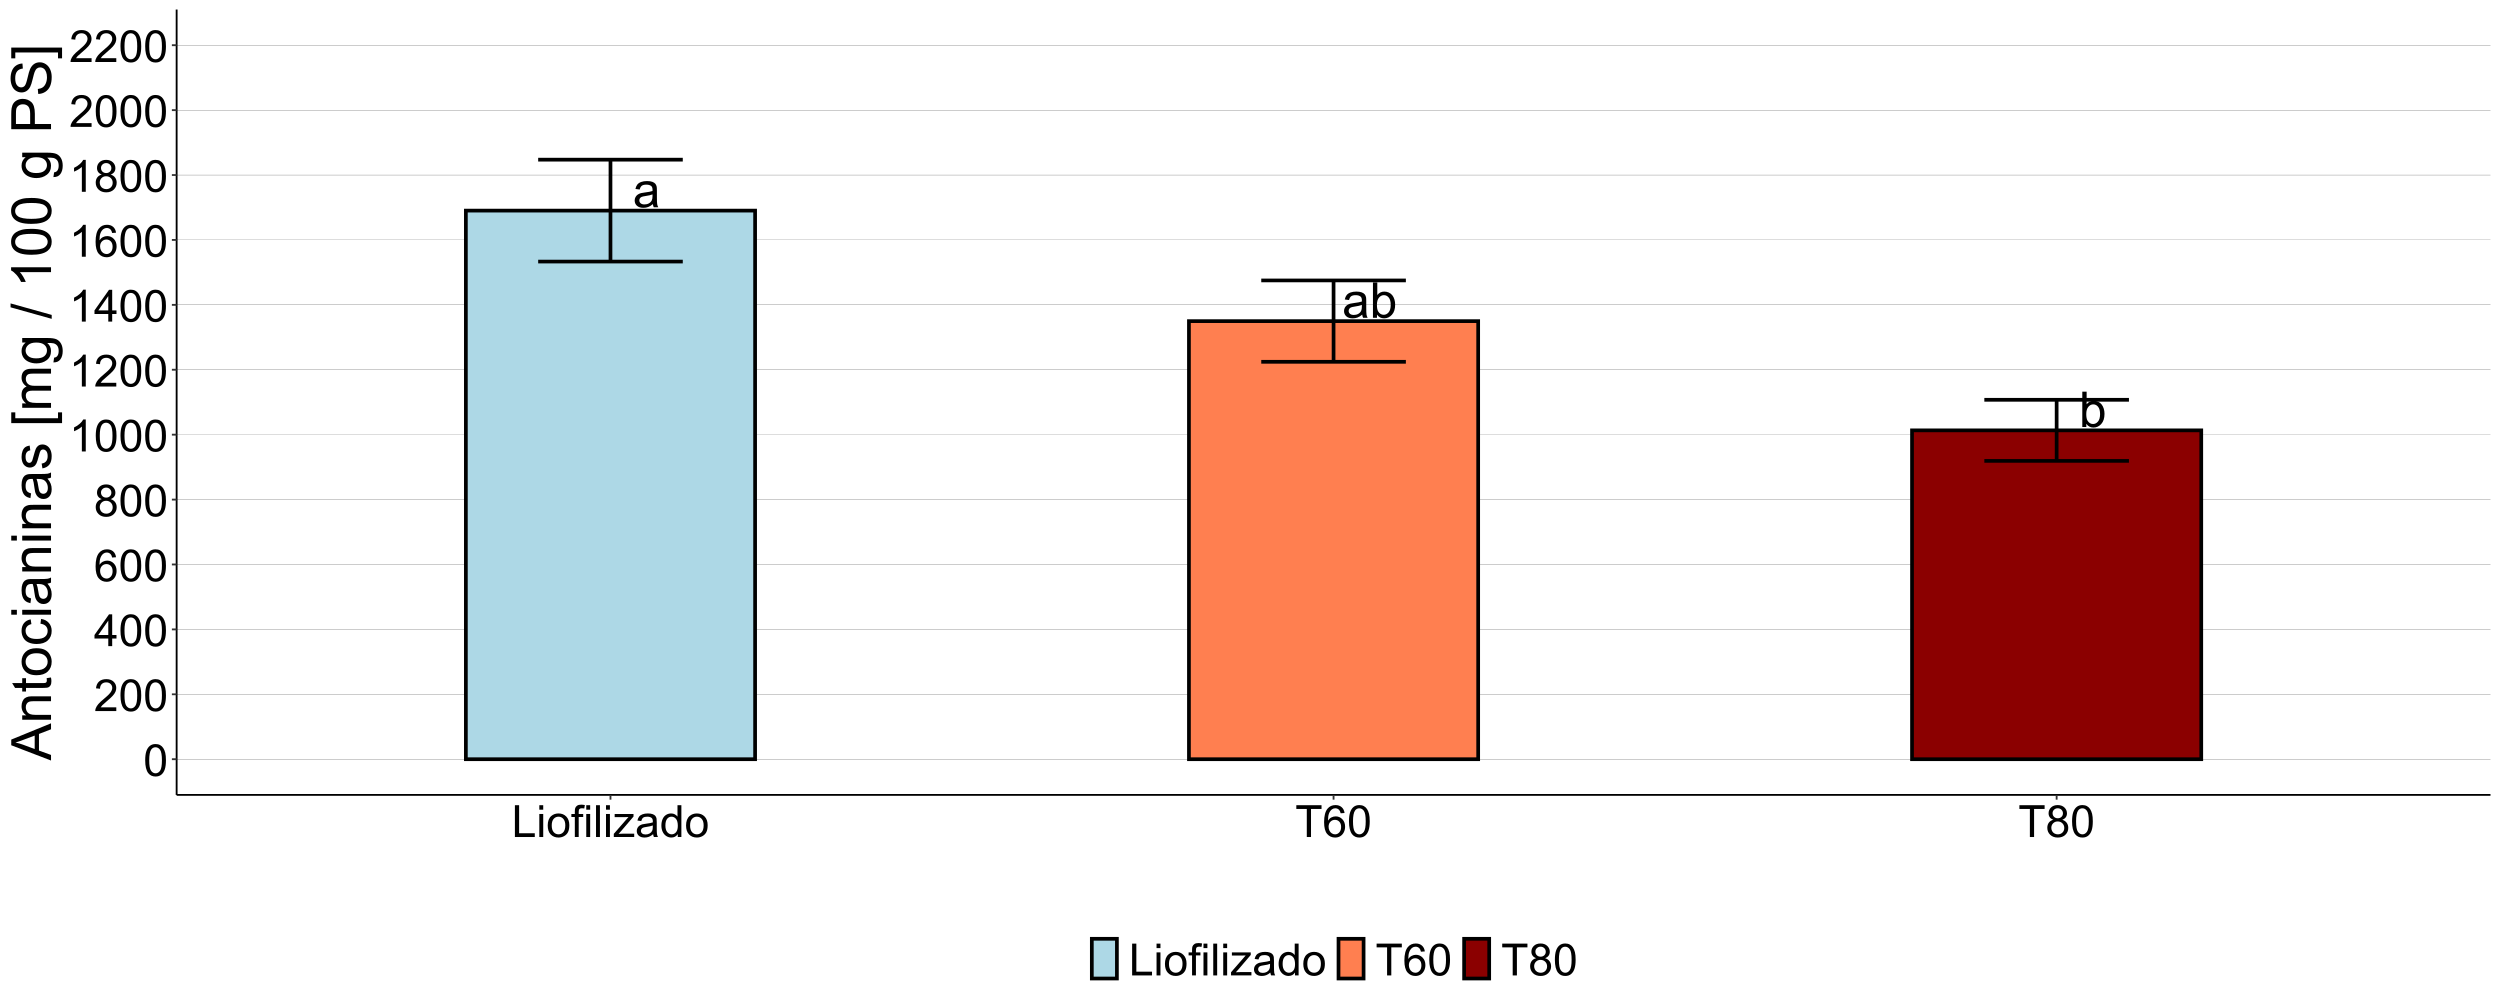 <?xml version="1.0" encoding="UTF-8"?>
<svg xmlns="http://www.w3.org/2000/svg" xmlns:xlink="http://www.w3.org/1999/xlink" width="1440" height="576" viewBox="0 0 1440 576">
<defs>
<g>
<g id="glyph-0-0">
<path d="M 11.504 -1.82 C 10.578 -1.031 9.688 -0.477 8.828 -0.152 C 7.973 0.172 7.055 0.332 6.07 0.332 C 4.449 0.332 3.203 -0.062 2.336 -0.855 C 1.465 -1.645 1.027 -2.656 1.027 -3.891 C 1.027 -4.613 1.191 -5.273 1.52 -5.871 C 1.852 -6.469 2.281 -6.945 2.812 -7.309 C 3.348 -7.668 3.945 -7.941 4.613 -8.129 C 5.102 -8.258 5.844 -8.383 6.836 -8.504 C 8.855 -8.742 10.34 -9.031 11.297 -9.363 C 11.305 -9.707 11.309 -9.926 11.309 -10.016 C 11.309 -11.035 11.074 -11.754 10.602 -12.172 C 9.961 -12.734 9.012 -13.02 7.754 -13.02 C 6.574 -13.02 5.707 -12.812 5.148 -12.398 C 4.586 -11.988 4.172 -11.258 3.902 -10.211 L 1.457 -10.543 C 1.68 -11.59 2.047 -12.438 2.555 -13.082 C 3.066 -13.723 3.801 -14.219 4.766 -14.566 C 5.73 -14.914 6.844 -15.086 8.113 -15.086 C 9.375 -15.086 10.398 -14.941 11.184 -14.645 C 11.973 -14.348 12.551 -13.973 12.922 -13.523 C 13.289 -13.074 13.551 -12.508 13.699 -11.824 C 13.781 -11.398 13.824 -10.629 13.824 -9.516 L 13.824 -6.184 C 13.824 -3.859 13.875 -2.387 13.984 -1.77 C 14.09 -1.156 14.301 -0.566 14.617 0 L 12.004 0 C 11.746 -0.52 11.578 -1.125 11.504 -1.82 M 11.297 -7.406 C 10.387 -7.035 9.027 -6.719 7.211 -6.461 C 6.184 -6.312 5.457 -6.145 5.027 -5.961 C 4.602 -5.773 4.273 -5.504 4.043 -5.148 C 3.812 -4.789 3.695 -4.395 3.695 -3.961 C 3.695 -3.293 3.949 -2.738 4.453 -2.293 C 4.957 -1.848 5.695 -1.625 6.668 -1.625 C 7.633 -1.625 8.488 -1.836 9.238 -2.258 C 9.988 -2.68 10.539 -3.254 10.891 -3.988 C 11.16 -4.551 11.297 -5.387 11.297 -6.488 Z M 11.297 -7.406 "/>
</g>
<g id="glyph-0-1">
<path d="M 4.184 0 L 1.863 0 L 1.863 -20.367 L 4.363 -20.367 L 4.363 -13.102 C 5.418 -14.426 6.766 -15.086 8.406 -15.086 C 9.312 -15.086 10.172 -14.906 10.98 -14.539 C 11.793 -14.172 12.461 -13.66 12.984 -12.996 C 13.508 -12.336 13.918 -11.535 14.211 -10.602 C 14.508 -9.664 14.656 -8.664 14.656 -7.598 C 14.656 -5.07 14.031 -3.117 12.781 -1.738 C 11.531 -0.355 10.031 0.332 8.281 0.332 C 6.539 0.332 5.172 -0.395 4.184 -1.848 L 4.184 0 M 4.152 -7.488 C 4.152 -5.719 4.395 -4.441 4.875 -3.652 C 5.664 -2.367 6.73 -1.723 8.07 -1.723 C 9.164 -1.723 10.109 -2.199 10.906 -3.148 C 11.703 -4.098 12.102 -5.512 12.102 -7.391 C 12.102 -9.316 11.719 -10.738 10.953 -11.656 C 10.191 -12.574 9.266 -13.031 8.184 -13.031 C 7.09 -13.031 6.145 -12.559 5.348 -11.609 C 4.551 -10.66 4.152 -9.285 4.152 -7.488 Z M 4.152 -7.488 "/>
</g>
<g id="glyph-1-0">
<path d="M 1.062 -9.039 C 1.062 -11.203 1.285 -12.949 1.73 -14.27 C 2.176 -15.59 2.84 -16.609 3.719 -17.324 C 4.598 -18.043 5.703 -18.398 7.039 -18.398 C 8.02 -18.398 8.883 -18.203 9.625 -17.805 C 10.367 -17.41 10.98 -16.84 11.461 -16.094 C 11.945 -15.348 12.324 -14.441 12.602 -13.367 C 12.875 -12.297 13.012 -10.855 13.012 -9.039 C 13.012 -6.887 12.793 -5.152 12.352 -3.832 C 11.91 -2.512 11.246 -1.488 10.367 -0.77 C 9.488 -0.047 8.379 0.312 7.039 0.312 C 5.27 0.312 3.883 -0.32 2.875 -1.586 C 1.668 -3.113 1.062 -5.598 1.062 -9.039 M 3.375 -9.039 C 3.375 -6.027 3.727 -4.027 4.43 -3.031 C 5.137 -2.035 6.004 -1.539 7.039 -1.539 C 8.07 -1.539 8.941 -2.039 9.645 -3.039 C 10.348 -4.039 10.699 -6.039 10.699 -9.039 C 10.699 -12.055 10.348 -14.059 9.645 -15.051 C 8.941 -16.043 8.062 -16.539 7.012 -16.539 C 5.98 -16.539 5.152 -16.102 4.539 -15.227 C 3.762 -14.109 3.375 -12.047 3.375 -9.039 Z M 3.375 -9.039 "/>
</g>
<g id="glyph-1-1">
<path d="M 12.887 -2.164 L 12.887 0 L 0.773 0 C 0.758 -0.543 0.848 -1.062 1.039 -1.562 C 1.348 -2.387 1.84 -3.199 2.52 -4 C 3.199 -4.801 4.18 -5.727 5.461 -6.773 C 7.453 -8.41 8.801 -9.703 9.5 -10.656 C 10.199 -11.609 10.551 -12.512 10.551 -13.363 C 10.551 -14.254 10.23 -15.008 9.594 -15.617 C 8.957 -16.23 8.125 -16.539 7.102 -16.539 C 6.016 -16.539 5.148 -16.211 4.5 -15.562 C 3.852 -14.914 3.52 -14.012 3.512 -12.863 L 1.199 -13.102 C 1.359 -14.824 1.953 -16.141 2.988 -17.043 C 4.02 -17.949 5.41 -18.398 7.148 -18.398 C 8.91 -18.398 10.301 -17.914 11.324 -16.938 C 12.352 -15.961 12.863 -14.754 12.863 -13.312 C 12.863 -12.578 12.711 -11.859 12.414 -11.148 C 12.113 -10.441 11.613 -9.695 10.918 -8.914 C 10.223 -8.129 9.066 -7.055 7.449 -5.688 C 6.102 -4.555 5.234 -3.785 4.852 -3.383 C 4.465 -2.977 4.148 -2.57 3.898 -2.164 Z M 12.887 -2.164 "/>
</g>
<g id="glyph-1-2">
<path d="M 8.273 0 L 8.273 -4.387 L 0.324 -4.387 L 0.324 -6.449 L 8.688 -18.324 L 10.523 -18.324 L 10.523 -6.449 L 13 -6.449 L 13 -4.387 L 10.523 -4.387 L 10.523 0 L 8.273 0 M 8.273 -6.449 L 8.273 -14.711 L 2.539 -6.449 Z M 8.273 -6.449 "/>
</g>
<g id="glyph-1-3">
<path d="M 12.738 -13.836 L 10.5 -13.664 C 10.301 -14.547 10.016 -15.188 9.648 -15.586 C 9.043 -16.23 8.293 -16.551 7.398 -16.551 C 6.684 -16.551 6.055 -16.352 5.512 -15.949 C 4.805 -15.434 4.246 -14.68 3.836 -13.688 C 3.43 -12.695 3.215 -11.285 3.199 -9.449 C 3.742 -10.273 4.402 -10.887 5.188 -11.289 C 5.973 -11.688 6.793 -11.887 7.648 -11.887 C 9.148 -11.887 10.426 -11.336 11.48 -10.23 C 12.535 -9.129 13.062 -7.699 13.062 -5.949 C 13.062 -4.801 12.816 -3.73 12.32 -2.742 C 11.824 -1.758 11.141 -1 10.273 -0.477 C 9.41 0.051 8.426 0.312 7.324 0.312 C 5.449 0.312 3.922 -0.379 2.738 -1.758 C 1.555 -3.137 0.961 -5.41 0.961 -8.574 C 0.961 -12.117 1.617 -14.691 2.926 -16.301 C 4.066 -17.699 5.605 -18.398 7.539 -18.398 C 8.98 -18.398 10.16 -17.996 11.082 -17.188 C 12.004 -16.379 12.555 -15.262 12.738 -13.836 M 3.551 -5.938 C 3.551 -5.164 3.715 -4.422 4.043 -3.711 C 4.371 -3.004 4.832 -2.465 5.426 -2.094 C 6.016 -1.723 6.637 -1.539 7.289 -1.539 C 8.238 -1.539 9.055 -1.922 9.738 -2.688 C 10.422 -3.453 10.762 -4.496 10.762 -5.812 C 10.762 -7.078 10.426 -8.078 9.75 -8.805 C 9.074 -9.535 8.227 -9.898 7.199 -9.898 C 6.184 -9.898 5.32 -9.535 4.613 -8.805 C 3.902 -8.078 3.551 -7.121 3.551 -5.938 Z M 3.551 -5.938 "/>
</g>
<g id="glyph-1-4">
<path d="M 4.523 -9.938 C 3.59 -10.277 2.898 -10.766 2.449 -11.398 C 2 -12.035 1.773 -12.793 1.773 -13.676 C 1.773 -15.008 2.254 -16.129 3.211 -17.039 C 4.172 -17.945 5.445 -18.398 7.039 -18.398 C 8.637 -18.398 9.926 -17.934 10.898 -17.008 C 11.875 -16.078 12.363 -14.945 12.363 -13.613 C 12.363 -12.762 12.141 -12.023 11.695 -11.395 C 11.246 -10.766 10.57 -10.277 9.664 -9.938 C 10.789 -9.57 11.645 -8.98 12.23 -8.164 C 12.82 -7.348 13.113 -6.371 13.113 -5.238 C 13.113 -3.672 12.559 -2.355 11.449 -1.289 C 10.34 -0.223 8.883 0.312 7.074 0.312 C 5.266 0.312 3.809 -0.223 2.699 -1.293 C 1.59 -2.363 1.039 -3.699 1.039 -5.301 C 1.039 -6.492 1.34 -7.488 1.945 -8.293 C 2.547 -9.098 3.41 -9.645 4.523 -9.938 M 4.074 -13.75 C 4.074 -12.883 4.355 -12.176 4.914 -11.625 C 5.473 -11.074 6.195 -10.801 7.086 -10.801 C 7.953 -10.801 8.664 -11.074 9.219 -11.617 C 9.773 -12.164 10.051 -12.832 10.051 -13.625 C 10.051 -14.449 9.766 -15.145 9.195 -15.707 C 8.621 -16.27 7.914 -16.551 7.062 -16.551 C 6.203 -16.551 5.492 -16.273 4.926 -15.727 C 4.359 -15.176 4.074 -14.516 4.074 -13.75 M 3.352 -5.289 C 3.352 -4.645 3.504 -4.023 3.805 -3.426 C 4.109 -2.824 4.562 -2.359 5.164 -2.031 C 5.762 -1.703 6.41 -1.539 7.102 -1.539 C 8.176 -1.539 9.062 -1.883 9.762 -2.574 C 10.461 -3.266 10.812 -4.145 10.812 -5.211 C 10.812 -6.297 10.453 -7.191 9.73 -7.898 C 9.012 -8.609 8.109 -8.961 7.023 -8.961 C 5.965 -8.961 5.09 -8.613 4.395 -7.914 C 3.699 -7.211 3.352 -6.336 3.352 -5.289 Z M 3.352 -5.289 "/>
</g>
<g id="glyph-1-5">
<path d="M 9.539 0 L 7.289 0 L 7.289 -14.336 C 6.746 -13.82 6.035 -13.305 5.156 -12.789 C 4.277 -12.27 3.488 -11.883 2.789 -11.625 L 2.789 -13.801 C 4.047 -14.391 5.145 -15.109 6.086 -15.949 C 7.027 -16.793 7.695 -17.609 8.086 -18.398 L 9.539 -18.398 Z M 9.539 0 "/>
</g>
<g id="glyph-1-6">
<path d="M 1.875 0 L 1.875 -18.324 L 4.301 -18.324 L 4.301 -2.164 L 13.324 -2.164 L 13.324 0 Z M 1.875 0 "/>
</g>
<g id="glyph-1-7">
<path d="M 1.699 -15.738 L 1.699 -18.324 L 3.949 -18.324 L 3.949 -15.738 L 1.699 -15.738 M 1.699 0 L 1.699 -13.273 L 3.949 -13.273 L 3.949 0 Z M 1.699 0 "/>
</g>
<g id="glyph-1-8">
<path d="M 0.852 -6.637 C 0.852 -9.098 1.535 -10.918 2.898 -12.102 C 4.043 -13.082 5.434 -13.574 7.074 -13.574 C 8.898 -13.574 10.391 -12.977 11.551 -11.781 C 12.707 -10.586 13.289 -8.934 13.289 -6.824 C 13.289 -5.117 13.031 -3.773 12.52 -2.793 C 12.008 -1.816 11.262 -1.055 10.281 -0.512 C 9.301 0.027 8.234 0.301 7.074 0.301 C 5.215 0.301 3.715 -0.297 2.57 -1.488 C 1.422 -2.68 0.852 -4.395 0.852 -6.637 M 3.164 -6.637 C 3.164 -4.938 3.535 -3.664 4.273 -2.82 C 5.016 -1.973 5.949 -1.551 7.074 -1.551 C 8.191 -1.551 9.121 -1.977 9.863 -2.824 C 10.605 -3.676 10.977 -4.973 10.977 -6.711 C 10.977 -8.355 10.602 -9.598 9.855 -10.445 C 9.109 -11.289 8.184 -11.711 7.074 -11.711 C 5.949 -11.711 5.016 -11.293 4.273 -10.449 C 3.535 -9.609 3.164 -8.336 3.164 -6.637 Z M 3.164 -6.637 "/>
</g>
<g id="glyph-1-9">
<path d="M 2.227 0 L 2.227 -11.523 L 0.238 -11.523 L 0.238 -13.273 L 2.227 -13.273 L 2.227 -14.688 C 2.227 -15.578 2.305 -16.242 2.461 -16.676 C 2.68 -17.258 3.059 -17.73 3.605 -18.094 C 4.152 -18.457 4.918 -18.637 5.898 -18.637 C 6.535 -18.637 7.234 -18.562 8 -18.414 L 7.664 -16.449 C 7.195 -16.535 6.754 -16.574 6.336 -16.574 C 5.652 -16.574 5.172 -16.43 4.887 -16.137 C 4.605 -15.848 4.461 -15.301 4.461 -14.5 L 4.461 -13.273 L 7.051 -13.273 L 7.051 -11.523 L 4.461 -11.523 L 4.461 0 Z M 2.227 0 "/>
</g>
<g id="glyph-1-10">
<path d="M 1.637 0 L 1.637 -18.324 L 3.887 -18.324 L 3.887 0 Z M 1.637 0 "/>
</g>
<g id="glyph-1-11">
<path d="M 0.5 0 L 0.5 -1.824 L 8.949 -11.523 C 7.992 -11.477 7.145 -11.449 6.414 -11.449 L 1 -11.449 L 1 -13.273 L 11.852 -13.273 L 11.852 -11.789 L 4.664 -3.363 L 3.273 -1.824 C 4.285 -1.898 5.23 -1.938 6.113 -1.938 L 12.25 -1.938 L 12.25 0 Z M 0.5 0 "/>
</g>
<g id="glyph-1-12">
<path d="M 10.352 -1.637 C 9.516 -0.93 8.715 -0.43 7.945 -0.137 C 7.172 0.152 6.348 0.301 5.461 0.301 C 4.004 0.301 2.883 -0.055 2.102 -0.77 C 1.316 -1.48 0.926 -2.391 0.926 -3.5 C 0.926 -4.148 1.074 -4.742 1.367 -5.281 C 1.664 -5.82 2.051 -6.25 2.531 -6.574 C 3.012 -6.898 3.551 -7.145 4.148 -7.312 C 4.59 -7.43 5.258 -7.543 6.148 -7.648 C 7.965 -7.867 9.305 -8.125 10.164 -8.426 C 10.172 -8.734 10.176 -8.93 10.176 -9.012 C 10.176 -9.93 9.961 -10.574 9.539 -10.949 C 8.961 -11.457 8.109 -11.711 6.977 -11.711 C 5.918 -11.711 5.137 -11.527 4.633 -11.156 C 4.129 -10.785 3.754 -10.129 3.512 -9.188 L 1.312 -9.488 C 1.512 -10.43 1.84 -11.191 2.301 -11.77 C 2.758 -12.348 3.422 -12.793 4.289 -13.105 C 5.152 -13.418 6.16 -13.574 7.301 -13.574 C 8.434 -13.574 9.355 -13.441 10.062 -13.176 C 10.77 -12.91 11.293 -12.574 11.625 -12.168 C 11.957 -11.766 12.191 -11.254 12.324 -10.637 C 12.398 -10.254 12.438 -9.562 12.438 -8.562 L 12.438 -5.562 C 12.438 -3.473 12.484 -2.148 12.582 -1.594 C 12.676 -1.039 12.867 -0.508 13.148 0 L 10.801 0 C 10.566 -0.465 10.418 -1.012 10.352 -1.637 M 10.164 -6.664 C 9.348 -6.328 8.121 -6.047 6.488 -5.812 C 5.562 -5.68 4.91 -5.527 4.523 -5.363 C 4.141 -5.195 3.848 -4.953 3.637 -4.633 C 3.43 -4.309 3.324 -3.953 3.324 -3.562 C 3.324 -2.961 3.551 -2.461 4.008 -2.062 C 4.461 -1.664 5.125 -1.461 6 -1.461 C 6.867 -1.461 7.637 -1.652 8.312 -2.031 C 8.988 -2.41 9.484 -2.93 9.801 -3.586 C 10.043 -4.098 10.164 -4.848 10.164 -5.836 Z M 10.164 -6.664 "/>
</g>
<g id="glyph-1-13">
<path d="M 10.301 0 L 10.301 -1.676 C 9.457 -0.359 8.223 0.301 6.586 0.301 C 5.527 0.301 4.555 0.008 3.668 -0.574 C 2.781 -1.16 2.094 -1.973 1.605 -3.02 C 1.117 -4.066 0.875 -5.266 0.875 -6.625 C 0.875 -7.949 1.098 -9.152 1.539 -10.23 C 1.98 -11.309 2.641 -12.137 3.523 -12.711 C 4.41 -13.289 5.395 -13.574 6.488 -13.574 C 7.289 -13.574 8 -13.406 8.625 -13.07 C 9.25 -12.73 9.758 -12.293 10.148 -11.75 L 10.148 -18.324 L 12.387 -18.324 L 12.387 0 L 10.301 0 M 3.188 -6.625 C 3.188 -4.926 3.547 -3.652 4.262 -2.812 C 4.98 -1.973 5.824 -1.551 6.801 -1.551 C 7.785 -1.551 8.617 -1.953 9.305 -2.758 C 9.992 -3.559 10.336 -4.789 10.336 -6.438 C 10.336 -8.254 9.988 -9.586 9.289 -10.438 C 8.586 -11.289 7.727 -11.711 6.699 -11.711 C 5.699 -11.711 4.863 -11.305 4.195 -10.488 C 3.523 -9.672 3.188 -8.383 3.188 -6.625 Z M 3.188 -6.625 "/>
</g>
<g id="glyph-1-14">
<path d="M 6.637 0 L 6.637 -16.164 L 0.602 -16.164 L 0.602 -18.324 L 15.125 -18.324 L 15.125 -16.164 L 9.062 -16.164 L 9.062 0 Z M 6.637 0 "/>
</g>
<g id="glyph-2-0">
<path d="M 0 0.047 L -22.906 -8.75 L -22.906 -12.016 L 0 -21.391 L 0 -17.938 L -6.938 -15.266 L -6.938 -5.688 L 0 -3.172 L 0 0.047 M -9.406 -6.562 L -9.406 -14.328 L -15.75 -11.938 C -17.676 -11.207 -19.262 -10.668 -20.5 -10.312 C -19.031 -10.02 -17.574 -9.609 -16.125 -9.078 Z M -9.406 -6.562 "/>
</g>
<g id="glyph-2-1">
<path d="M 0 -2.109 L -16.594 -2.109 L -16.594 -4.641 L -14.234 -4.641 C -16.059 -5.859 -16.969 -7.621 -16.969 -9.922 C -16.969 -10.922 -16.789 -11.84 -16.43 -12.68 C -16.07 -13.52 -15.598 -14.145 -15.016 -14.562 C -14.434 -14.98 -13.738 -15.27 -12.938 -15.438 C -12.418 -15.543 -11.504 -15.594 -10.203 -15.594 L 0 -15.594 L 0 -12.781 L -10.094 -12.781 C -11.238 -12.781 -12.098 -12.672 -12.664 -12.453 C -13.23 -12.234 -13.684 -11.848 -14.023 -11.289 C -14.363 -10.73 -14.531 -10.078 -14.531 -9.328 C -14.531 -8.129 -14.152 -7.098 -13.391 -6.227 C -12.629 -5.355 -11.188 -4.922 -9.062 -4.922 L 0 -4.922 Z M 0 -2.109 "/>
</g>
<g id="glyph-2-2">
<path d="M -2.516 -8.25 L -0.031 -8.656 C 0.137 -7.863 0.219 -7.156 0.219 -6.531 C 0.219 -5.512 0.059 -4.719 -0.266 -4.156 C -0.59 -3.594 -1.012 -3.199 -1.539 -2.969 C -2.066 -2.738 -3.172 -2.625 -4.859 -2.625 L -14.406 -2.625 L -14.406 -0.562 L -16.594 -0.562 L -16.594 -2.625 L -20.703 -2.625 L -22.391 -5.422 L -16.594 -5.422 L -16.594 -8.25 L -14.406 -8.25 L -14.406 -5.422 L -4.703 -5.422 C -3.902 -5.422 -3.387 -5.473 -3.156 -5.57 C -2.926 -5.668 -2.746 -5.832 -2.609 -6.055 C -2.473 -6.277 -2.406 -6.598 -2.406 -7.016 C -2.406 -7.328 -2.441 -7.738 -2.516 -8.25 Z M -2.516 -8.25 "/>
</g>
<g id="glyph-2-3">
<path d="M -8.297 -1.062 C -11.371 -1.062 -13.645 -1.918 -15.125 -3.625 C -16.355 -5.051 -16.969 -6.793 -16.969 -8.844 C -16.969 -11.125 -16.223 -12.988 -14.727 -14.438 C -13.23 -15.887 -11.168 -16.609 -8.531 -16.609 C -6.395 -16.609 -4.715 -16.289 -3.492 -15.648 C -2.27 -15.008 -1.316 -14.074 -0.641 -12.852 C 0.035 -11.629 0.375 -10.293 0.375 -8.844 C 0.375 -6.52 -0.371 -4.645 -1.859 -3.211 C -3.348 -1.777 -5.496 -1.062 -8.297 -1.062 M -8.297 -3.953 C -6.172 -3.953 -4.582 -4.418 -3.523 -5.344 C -2.465 -6.27 -1.938 -7.438 -1.938 -8.844 C -1.938 -10.238 -2.469 -11.402 -3.531 -12.328 C -4.594 -13.254 -6.215 -13.719 -8.391 -13.719 C -10.441 -13.719 -11.996 -13.254 -13.055 -12.32 C -14.113 -11.387 -14.641 -10.23 -14.641 -8.844 C -14.641 -7.438 -14.113 -6.27 -13.062 -5.344 C -12.012 -4.418 -10.422 -3.953 -8.297 -3.953 Z M -8.297 -3.953 "/>
</g>
<g id="glyph-2-4">
<path d="M -6.078 -12.938 L -5.719 -15.703 C -3.812 -15.402 -2.32 -14.629 -1.242 -13.383 C -0.164 -12.137 0.375 -10.609 0.375 -8.797 C 0.375 -6.527 -0.367 -4.699 -1.852 -3.32 C -3.336 -1.941 -5.465 -1.25 -8.234 -1.25 C -10.027 -1.25 -11.594 -1.547 -12.938 -2.141 C -14.281 -2.734 -15.289 -3.637 -15.961 -4.852 C -16.633 -6.066 -16.969 -7.387 -16.969 -8.812 C -16.969 -10.613 -16.512 -12.09 -15.602 -13.234 C -14.691 -14.379 -13.395 -15.113 -11.719 -15.438 L -11.297 -12.703 C -12.41 -12.441 -13.25 -11.98 -13.812 -11.32 C -14.375 -10.66 -14.656 -9.859 -14.656 -8.922 C -14.656 -7.504 -14.148 -6.355 -13.133 -5.469 C -12.117 -4.582 -10.512 -4.141 -8.312 -4.141 C -6.082 -4.141 -4.465 -4.566 -3.453 -5.422 C -2.441 -6.277 -1.938 -7.391 -1.938 -8.766 C -1.938 -9.871 -2.277 -10.793 -2.953 -11.531 C -3.629 -12.27 -4.672 -12.738 -6.078 -12.938 Z M -6.078 -12.938 "/>
</g>
<g id="glyph-2-5">
<path d="M -19.672 -2.125 L -22.906 -2.125 L -22.906 -4.938 L -19.672 -4.938 L -19.672 -2.125 M 0 -2.125 L -16.594 -2.125 L -16.594 -4.938 L 0 -4.938 Z M 0 -2.125 "/>
</g>
<g id="glyph-2-6">
<path d="M -2.047 -12.938 C -1.16 -11.895 -0.535 -10.895 -0.172 -9.93 C 0.191 -8.965 0.375 -7.934 0.375 -6.828 C 0.375 -5.004 -0.07 -3.605 -0.961 -2.625 C -1.852 -1.645 -2.988 -1.156 -4.375 -1.156 C -5.188 -1.156 -5.93 -1.34 -6.602 -1.711 C -7.273 -2.082 -7.812 -2.566 -8.219 -3.164 C -8.625 -3.762 -8.934 -4.438 -9.141 -5.188 C -9.285 -5.738 -9.426 -6.574 -9.562 -7.688 C -9.832 -9.957 -10.156 -11.629 -10.531 -12.703 C -10.918 -12.715 -11.16 -12.719 -11.266 -12.719 C -12.41 -12.719 -13.219 -12.453 -13.688 -11.922 C -14.324 -11.203 -14.641 -10.137 -14.641 -8.719 C -14.641 -7.395 -14.41 -6.418 -13.945 -5.789 C -13.48 -5.16 -12.66 -4.691 -11.484 -4.391 L -11.859 -1.641 C -13.035 -1.891 -13.988 -2.301 -14.711 -2.875 C -15.434 -3.449 -15.992 -4.277 -16.383 -5.359 C -16.773 -6.441 -16.969 -7.699 -16.969 -9.125 C -16.969 -10.543 -16.801 -11.691 -16.469 -12.578 C -16.137 -13.465 -15.715 -14.113 -15.211 -14.531 C -14.707 -14.949 -14.066 -15.238 -13.297 -15.406 C -12.816 -15.5 -11.953 -15.547 -10.703 -15.547 L -6.953 -15.547 C -4.34 -15.547 -2.684 -15.605 -1.992 -15.727 C -1.301 -15.848 -0.637 -16.082 0 -16.438 L 0 -13.5 C -0.582 -13.207 -1.266 -13.02 -2.047 -12.938 M -8.328 -12.703 C -7.91 -11.684 -7.559 -10.152 -7.266 -8.109 C -7.098 -6.953 -6.91 -6.137 -6.703 -5.656 C -6.496 -5.176 -6.191 -4.809 -5.789 -4.547 C -5.387 -4.285 -4.941 -4.156 -4.453 -4.156 C -3.703 -4.156 -3.078 -4.441 -2.578 -5.008 C -2.078 -5.574 -1.828 -6.406 -1.828 -7.5 C -1.828 -8.582 -2.066 -9.547 -2.539 -10.391 C -3.012 -11.234 -3.66 -11.855 -4.484 -12.25 C -5.121 -12.551 -6.059 -12.703 -7.297 -12.703 Z M -8.328 -12.703 "/>
</g>
<g id="glyph-2-7">
<path d="M -4.953 -0.984 L -5.391 -3.766 C -4.277 -3.922 -3.422 -4.355 -2.828 -5.07 C -2.234 -5.785 -1.938 -6.781 -1.938 -8.062 C -1.938 -9.355 -2.199 -10.312 -2.727 -10.938 C -3.254 -11.562 -3.871 -11.875 -4.578 -11.875 C -5.215 -11.875 -5.715 -11.598 -6.078 -11.047 C -6.328 -10.66 -6.645 -9.703 -7.031 -8.172 C -7.551 -6.109 -8.004 -4.68 -8.383 -3.883 C -8.762 -3.086 -9.289 -2.48 -9.961 -2.07 C -10.633 -1.66 -11.375 -1.453 -12.188 -1.453 C -12.926 -1.453 -13.613 -1.621 -14.242 -1.961 C -14.871 -2.301 -15.395 -2.762 -15.812 -3.344 C -16.137 -3.781 -16.41 -4.379 -16.633 -5.133 C -16.855 -5.887 -16.969 -6.699 -16.969 -7.562 C -16.969 -8.863 -16.781 -10.008 -16.406 -10.992 C -16.031 -11.977 -15.523 -12.703 -14.883 -13.172 C -14.242 -13.641 -13.387 -13.965 -12.312 -14.141 L -11.938 -11.391 C -12.793 -11.266 -13.457 -10.902 -13.938 -10.305 C -14.418 -9.707 -14.656 -8.859 -14.656 -7.766 C -14.656 -6.473 -14.441 -5.551 -14.016 -5 C -13.59 -4.449 -13.09 -4.172 -12.516 -4.172 C -12.152 -4.172 -11.824 -4.285 -11.531 -4.516 C -11.23 -4.746 -10.98 -5.105 -10.781 -5.594 C -10.676 -5.875 -10.438 -6.703 -10.062 -8.078 C -9.531 -10.066 -9.098 -11.457 -8.758 -12.242 C -8.418 -13.027 -7.926 -13.645 -7.281 -14.094 C -6.637 -14.543 -5.832 -14.766 -4.875 -14.766 C -3.938 -14.766 -3.055 -14.492 -2.227 -13.945 C -1.398 -13.398 -0.758 -12.609 -0.305 -11.578 C 0.148 -10.547 0.375 -9.379 0.375 -8.078 C 0.375 -5.922 -0.074 -4.277 -0.969 -3.148 C -1.863 -2.02 -3.191 -1.297 -4.953 -0.984 Z M -4.953 -0.984 "/>
</g>
<g id="glyph-2-8">
</g>
<g id="glyph-2-9">
<path d="M 6.359 -2.172 L -22.906 -2.172 L -22.906 -8.375 L -20.578 -8.375 L -20.578 -4.984 L 4.031 -4.984 L 4.031 -8.375 L 6.359 -8.375 Z M 6.359 -2.172 "/>
</g>
<g id="glyph-2-10">
<path d="M 0 -2.109 L -16.594 -2.109 L -16.594 -4.625 L -14.266 -4.625 C -15.078 -5.145 -15.73 -5.84 -16.227 -6.703 C -16.723 -7.566 -16.969 -8.551 -16.969 -9.656 C -16.969 -10.887 -16.715 -11.895 -16.203 -12.68 C -15.691 -13.465 -14.98 -14.02 -14.062 -14.344 C -16 -15.656 -16.969 -17.363 -16.969 -19.469 C -16.969 -21.113 -16.512 -22.379 -15.602 -23.266 C -14.691 -24.152 -13.285 -24.594 -11.391 -24.594 L 0 -24.594 L 0 -21.797 L -10.453 -21.797 C -11.578 -21.797 -12.387 -21.707 -12.883 -21.523 C -13.379 -21.34 -13.777 -21.012 -14.078 -20.531 C -14.379 -20.051 -14.531 -19.488 -14.531 -18.844 C -14.531 -17.676 -14.145 -16.707 -13.367 -15.938 C -12.59 -15.168 -11.348 -14.781 -9.641 -14.781 L 0 -14.781 L 0 -11.969 L -10.781 -11.969 C -12.031 -11.969 -12.969 -11.738 -13.594 -11.281 C -14.219 -10.824 -14.531 -10.074 -14.531 -9.031 C -14.531 -8.238 -14.324 -7.508 -13.906 -6.836 C -13.488 -6.164 -12.879 -5.676 -12.078 -5.375 C -11.277 -5.074 -10.121 -4.922 -8.609 -4.922 L 0 -4.922 Z M 0 -2.109 "/>
</g>
<g id="glyph-2-11">
<path d="M 1.375 -1.594 L 1.781 -4.328 C 2.625 -4.441 3.238 -4.762 3.625 -5.281 C 4.145 -5.98 4.406 -6.934 4.406 -8.141 C 4.406 -9.441 4.145 -10.449 3.625 -11.156 C 3.105 -11.863 2.375 -12.344 1.438 -12.594 C 0.863 -12.738 -0.34 -12.809 -2.172 -12.797 C -0.723 -11.566 0 -10.035 0 -8.203 C 0 -5.922 -0.824 -4.156 -2.469 -2.906 C -4.113 -1.656 -6.09 -1.031 -8.391 -1.031 C -9.973 -1.031 -11.434 -1.316 -12.773 -1.891 C -14.113 -2.465 -15.145 -3.293 -15.875 -4.383 C -16.605 -5.473 -16.969 -6.75 -16.969 -8.219 C -16.969 -10.176 -16.176 -11.793 -14.594 -13.062 L -16.594 -13.062 L -16.594 -15.656 L -2.25 -15.656 C 0.332 -15.656 2.164 -15.395 3.242 -14.867 C 4.32 -14.34 5.172 -13.508 5.797 -12.367 C 6.422 -11.227 6.734 -9.824 6.734 -8.156 C 6.734 -6.176 6.289 -4.578 5.398 -3.359 C 4.508 -2.141 3.168 -1.551 1.375 -1.594 M -8.594 -3.922 C -6.418 -3.922 -4.828 -4.355 -3.828 -5.219 C -2.828 -6.082 -2.328 -7.168 -2.328 -8.469 C -2.328 -9.762 -2.824 -10.844 -3.82 -11.719 C -4.816 -12.594 -6.375 -13.031 -8.5 -13.031 C -10.531 -13.031 -12.062 -12.582 -13.094 -11.68 C -14.125 -10.777 -14.641 -9.691 -14.641 -8.422 C -14.641 -7.172 -14.133 -6.109 -13.117 -5.234 C -12.102 -4.359 -10.594 -3.922 -8.594 -3.922 Z M -8.594 -3.922 "/>
</g>
<g id="glyph-2-12">
<path d="M 0.391 0 L -23.297 -6.641 L -23.297 -8.891 L 0.391 -2.266 Z M 0.391 0 "/>
</g>
<g id="glyph-2-13">
<path d="M 0 -11.922 L 0 -9.109 L -17.922 -9.109 C -17.277 -8.434 -16.629 -7.543 -15.984 -6.445 C -15.34 -5.348 -14.855 -4.359 -14.531 -3.484 L -17.25 -3.484 C -17.988 -5.059 -18.887 -6.434 -19.938 -7.609 C -20.988 -8.785 -22.012 -9.621 -23 -10.109 L -23 -11.922 Z M 0 -11.922 "/>
</g>
<g id="glyph-2-14">
<path d="M -11.297 -1.328 C -14.004 -1.328 -16.184 -1.605 -17.836 -2.164 C -19.488 -2.723 -20.762 -3.551 -21.656 -4.648 C -22.551 -5.746 -23 -7.129 -23 -8.797 C -23 -10.027 -22.754 -11.105 -22.258 -12.031 C -21.762 -12.957 -21.051 -13.723 -20.117 -14.328 C -19.184 -14.934 -18.051 -15.406 -16.711 -15.75 C -15.371 -16.094 -13.566 -16.266 -11.297 -16.266 C -8.609 -16.266 -6.441 -15.988 -4.789 -15.438 C -3.137 -14.887 -1.863 -14.059 -0.961 -12.961 C -0.059 -11.863 0.391 -10.473 0.391 -8.797 C 0.391 -6.59 -0.402 -4.855 -1.984 -3.594 C -3.891 -2.082 -6.996 -1.328 -11.297 -1.328 M -11.297 -4.219 C -7.535 -4.219 -5.035 -4.66 -3.789 -5.539 C -2.543 -6.418 -1.922 -7.504 -1.922 -8.797 C -1.922 -10.09 -2.547 -11.176 -3.797 -12.055 C -5.047 -12.934 -7.547 -13.375 -11.297 -13.375 C -15.066 -13.375 -17.574 -12.934 -18.812 -12.055 C -20.051 -11.176 -20.672 -10.078 -20.672 -8.766 C -20.672 -7.473 -20.125 -6.441 -19.031 -5.672 C -17.637 -4.703 -15.059 -4.219 -11.297 -4.219 Z M -11.297 -4.219 "/>
</g>
<g id="glyph-2-15">
<path d="M 0 -2.469 L -22.906 -2.469 L -22.906 -11.109 C -22.906 -12.629 -22.832 -13.793 -22.688 -14.594 C -22.5 -15.719 -22.145 -16.66 -21.617 -17.422 C -21.09 -18.184 -20.355 -18.793 -19.406 -19.258 C -18.457 -19.723 -17.418 -19.953 -16.281 -19.953 C -14.332 -19.953 -12.684 -19.332 -11.336 -18.094 C -9.988 -16.855 -9.312 -14.613 -9.312 -11.375 L -9.312 -5.5 L 0 -5.5 L 0 -2.469 M -12.016 -5.5 L -12.016 -11.422 C -12.016 -13.379 -12.379 -14.77 -13.109 -15.594 C -13.84 -16.418 -14.863 -16.828 -16.188 -16.828 C -17.145 -16.828 -17.965 -16.586 -18.648 -16.102 C -19.332 -15.617 -19.781 -14.98 -20 -14.188 C -20.137 -13.676 -20.203 -12.734 -20.203 -11.359 L -20.203 -5.5 Z M -12.016 -5.5 "/>
</g>
<g id="glyph-2-16">
<path d="M -7.359 -1.438 L -7.609 -4.297 C -6.465 -4.434 -5.523 -4.746 -4.789 -5.242 C -4.055 -5.738 -3.461 -6.504 -3.008 -7.547 C -2.555 -8.59 -2.328 -9.762 -2.328 -11.062 C -2.328 -12.219 -2.5 -13.238 -2.844 -14.125 C -3.188 -15.012 -3.66 -15.668 -4.258 -16.102 C -4.855 -16.535 -5.512 -16.75 -6.219 -16.75 C -6.938 -16.75 -7.566 -16.543 -8.102 -16.125 C -8.637 -15.707 -9.09 -15.02 -9.453 -14.062 C -9.691 -13.449 -10.066 -12.09 -10.57 -9.984 C -11.074 -7.879 -11.551 -6.406 -12 -5.562 C -12.574 -4.469 -13.285 -3.652 -14.133 -3.117 C -14.98 -2.582 -15.934 -2.312 -16.984 -2.312 C -18.141 -2.312 -19.223 -2.641 -20.227 -3.297 C -21.23 -3.953 -21.996 -4.91 -22.516 -6.172 C -23.035 -7.434 -23.297 -8.832 -23.297 -10.375 C -23.297 -12.074 -23.023 -13.57 -22.477 -14.867 C -21.93 -16.164 -21.125 -17.16 -20.062 -17.859 C -19 -18.559 -17.797 -18.934 -16.453 -18.984 L -16.234 -16.078 C -17.684 -15.922 -18.777 -15.395 -19.516 -14.492 C -20.254 -13.59 -20.625 -12.262 -20.625 -10.5 C -20.625 -8.668 -20.289 -7.332 -19.617 -6.492 C -18.945 -5.652 -18.137 -5.234 -17.188 -5.234 C -16.363 -5.234 -15.688 -5.531 -15.156 -6.125 C -14.625 -6.707 -14.082 -8.23 -13.523 -10.695 C -12.965 -13.16 -12.48 -14.848 -12.062 -15.766 C -11.449 -17.098 -10.668 -18.082 -9.727 -18.719 C -8.785 -19.355 -7.699 -19.672 -6.469 -19.672 C -5.25 -19.672 -4.102 -19.324 -3.023 -18.625 C -1.945 -17.926 -1.105 -16.926 -0.508 -15.617 C 0.09 -14.309 0.391 -12.84 0.391 -11.203 C 0.391 -9.129 0.09 -7.395 -0.516 -5.992 C -1.121 -4.59 -2.027 -3.492 -3.242 -2.695 C -4.457 -1.898 -5.828 -1.48 -7.359 -1.438 Z M -7.359 -1.438 "/>
</g>
<g id="glyph-2-17">
<path d="M 6.359 -6.812 L 6.359 -0.609 L 4.031 -0.609 L 4.031 -4 L -20.578 -4 L -20.578 -0.609 L -22.906 -0.609 L -22.906 -6.812 Z M 6.359 -6.812 "/>
</g>
</g>
<clipPath id="clip-0">
<path clip-rule="nonzero" d="M 101.742 5.48 L 1434.52 5.48 L 1434.52 457.867 L 101.742 457.867 Z M 101.742 5.48 "/>
</clipPath>
<clipPath id="clip-1">
<path clip-rule="nonzero" d="M 101.742 437 L 1434.52 437 L 1434.52 438 L 101.742 438 Z M 101.742 437 "/>
</clipPath>
<clipPath id="clip-2">
<path clip-rule="nonzero" d="M 101.742 399 L 1434.52 399 L 1434.52 400 L 101.742 400 Z M 101.742 399 "/>
</clipPath>
<clipPath id="clip-3">
<path clip-rule="nonzero" d="M 101.742 362 L 1434.52 362 L 1434.52 363 L 101.742 363 Z M 101.742 362 "/>
</clipPath>
<clipPath id="clip-4">
<path clip-rule="nonzero" d="M 101.742 325 L 1434.52 325 L 1434.52 326 L 101.742 326 Z M 101.742 325 "/>
</clipPath>
<clipPath id="clip-5">
<path clip-rule="nonzero" d="M 101.742 287 L 1434.52 287 L 1434.52 288 L 101.742 288 Z M 101.742 287 "/>
</clipPath>
<clipPath id="clip-6">
<path clip-rule="nonzero" d="M 101.742 250 L 1434.52 250 L 1434.52 251 L 101.742 251 Z M 101.742 250 "/>
</clipPath>
<clipPath id="clip-7">
<path clip-rule="nonzero" d="M 101.742 212 L 1434.52 212 L 1434.52 214 L 101.742 214 Z M 101.742 212 "/>
</clipPath>
<clipPath id="clip-8">
<path clip-rule="nonzero" d="M 101.742 175 L 1434.52 175 L 1434.52 176 L 101.742 176 Z M 101.742 175 "/>
</clipPath>
<clipPath id="clip-9">
<path clip-rule="nonzero" d="M 101.742 138 L 1434.52 138 L 1434.52 139 L 101.742 139 Z M 101.742 138 "/>
</clipPath>
<clipPath id="clip-10">
<path clip-rule="nonzero" d="M 101.742 100 L 1434.52 100 L 1434.52 101 L 101.742 101 Z M 101.742 100 "/>
</clipPath>
<clipPath id="clip-11">
<path clip-rule="nonzero" d="M 101.742 63 L 1434.52 63 L 1434.52 64 L 101.742 64 Z M 101.742 63 "/>
</clipPath>
<clipPath id="clip-12">
<path clip-rule="nonzero" d="M 101.742 25 L 1434.52 25 L 1434.52 27 L 101.742 27 Z M 101.742 25 "/>
</clipPath>
</defs>
<rect x="-144" y="-57.6" width="1728" height="691.2" fill="rgb(100%, 100%, 100%)" fill-opacity="1"/>
<rect x="-144" y="-57.6" width="1728" height="691.2" fill="rgb(100%, 100%, 100%)" fill-opacity="1"/>
<path fill="none" stroke-width="1.067" stroke-linecap="round" stroke-linejoin="round" stroke="rgb(100%, 100%, 100%)" stroke-opacity="1" stroke-miterlimit="10" d="M 0 576 L 1440 576 L 1440 0 L 0 0 Z M 0 576 "/>
<g clip-path="url(#clip-0)">
<path fill-rule="nonzero" fill="rgb(100%, 100%, 100%)" fill-opacity="1" d="M 101.742 457.867 L 1434.52 457.867 L 1434.52 5.48 L 101.742 5.48 Z M 101.742 457.867 "/>
</g>
<g clip-path="url(#clip-1)">
<path fill="none" stroke-width="0.107" stroke-linecap="butt" stroke-linejoin="round" stroke="rgb(0%, 0%, 0%)" stroke-opacity="1" stroke-miterlimit="10" d="M 101.742 437.305 L 1434.52 437.305 "/>
</g>
<g clip-path="url(#clip-2)">
<path fill="none" stroke-width="0.107" stroke-linecap="butt" stroke-linejoin="round" stroke="rgb(0%, 0%, 0%)" stroke-opacity="1" stroke-miterlimit="10" d="M 101.742 399.914 L 1434.52 399.914 "/>
</g>
<g clip-path="url(#clip-3)">
<path fill="none" stroke-width="0.107" stroke-linecap="butt" stroke-linejoin="round" stroke="rgb(0%, 0%, 0%)" stroke-opacity="1" stroke-miterlimit="10" d="M 101.742 362.527 L 1434.52 362.527 "/>
</g>
<g clip-path="url(#clip-4)">
<path fill="none" stroke-width="0.107" stroke-linecap="butt" stroke-linejoin="round" stroke="rgb(0%, 0%, 0%)" stroke-opacity="1" stroke-miterlimit="10" d="M 101.742 325.141 L 1434.52 325.141 "/>
</g>
<g clip-path="url(#clip-5)">
<path fill="none" stroke-width="0.107" stroke-linecap="butt" stroke-linejoin="round" stroke="rgb(0%, 0%, 0%)" stroke-opacity="1" stroke-miterlimit="10" d="M 101.742 287.754 L 1434.52 287.754 "/>
</g>
<g clip-path="url(#clip-6)">
<path fill="none" stroke-width="0.107" stroke-linecap="butt" stroke-linejoin="round" stroke="rgb(0%, 0%, 0%)" stroke-opacity="1" stroke-miterlimit="10" d="M 101.742 250.367 L 1434.52 250.367 "/>
</g>
<g clip-path="url(#clip-7)">
<path fill="none" stroke-width="0.107" stroke-linecap="butt" stroke-linejoin="round" stroke="rgb(0%, 0%, 0%)" stroke-opacity="1" stroke-miterlimit="10" d="M 101.742 212.98 L 1434.52 212.98 "/>
</g>
<g clip-path="url(#clip-8)">
<path fill="none" stroke-width="0.107" stroke-linecap="butt" stroke-linejoin="round" stroke="rgb(0%, 0%, 0%)" stroke-opacity="1" stroke-miterlimit="10" d="M 101.742 175.59 L 1434.52 175.59 "/>
</g>
<g clip-path="url(#clip-9)">
<path fill="none" stroke-width="0.107" stroke-linecap="butt" stroke-linejoin="round" stroke="rgb(0%, 0%, 0%)" stroke-opacity="1" stroke-miterlimit="10" d="M 101.742 138.203 L 1434.52 138.203 "/>
</g>
<g clip-path="url(#clip-10)">
<path fill="none" stroke-width="0.107" stroke-linecap="butt" stroke-linejoin="round" stroke="rgb(0%, 0%, 0%)" stroke-opacity="1" stroke-miterlimit="10" d="M 101.742 100.816 L 1434.52 100.816 "/>
</g>
<g clip-path="url(#clip-11)">
<path fill="none" stroke-width="0.107" stroke-linecap="butt" stroke-linejoin="round" stroke="rgb(0%, 0%, 0%)" stroke-opacity="1" stroke-miterlimit="10" d="M 101.742 63.43 L 1434.52 63.43 "/>
</g>
<g clip-path="url(#clip-12)">
<path fill="none" stroke-width="0.107" stroke-linecap="butt" stroke-linejoin="round" stroke="rgb(0%, 0%, 0%)" stroke-opacity="1" stroke-miterlimit="10" d="M 101.742 26.043 L 1434.52 26.043 "/>
</g>
<path fill-rule="nonzero" fill="rgb(67.843%, 84.706%, 90.196%)" fill-opacity="1" stroke-width="2.134" stroke-linecap="butt" stroke-linejoin="miter" stroke="rgb(0%, 0%, 0%)" stroke-opacity="1" stroke-miterlimit="10" d="M 268.34 437.305 L 434.938 437.305 L 434.938 121.312 L 268.34 121.312 Z M 268.34 437.305 "/>
<path fill-rule="nonzero" fill="rgb(100%, 49.804%, 31.373%)" fill-opacity="1" stroke-width="2.134" stroke-linecap="butt" stroke-linejoin="miter" stroke="rgb(0%, 0%, 0%)" stroke-opacity="1" stroke-miterlimit="10" d="M 684.832 437.305 L 851.43 437.305 L 851.43 184.973 L 684.832 184.973 Z M 684.832 437.305 "/>
<path fill-rule="nonzero" fill="rgb(54.51%, 0%, 0%)" fill-opacity="1" stroke-width="2.134" stroke-linecap="butt" stroke-linejoin="miter" stroke="rgb(0%, 0%, 0%)" stroke-opacity="1" stroke-miterlimit="10" d="M 1101.324 437.305 L 1267.922 437.305 L 1267.922 247.883 L 1101.324 247.883 Z M 1101.324 437.305 "/>
<path fill="none" stroke-width="2.134" stroke-linecap="butt" stroke-linejoin="round" stroke="rgb(0%, 0%, 0%)" stroke-opacity="1" stroke-miterlimit="10" d="M 309.988 91.965 L 393.285 91.965 "/>
<path fill="none" stroke-width="2.134" stroke-linecap="butt" stroke-linejoin="round" stroke="rgb(0%, 0%, 0%)" stroke-opacity="1" stroke-miterlimit="10" d="M 351.637 91.965 L 351.637 150.66 "/>
<path fill="none" stroke-width="2.134" stroke-linecap="butt" stroke-linejoin="round" stroke="rgb(0%, 0%, 0%)" stroke-opacity="1" stroke-miterlimit="10" d="M 309.988 150.66 L 393.285 150.66 "/>
<path fill="none" stroke-width="2.134" stroke-linecap="butt" stroke-linejoin="round" stroke="rgb(0%, 0%, 0%)" stroke-opacity="1" stroke-miterlimit="10" d="M 726.48 161.535 L 809.781 161.535 "/>
<path fill="none" stroke-width="2.134" stroke-linecap="butt" stroke-linejoin="round" stroke="rgb(0%, 0%, 0%)" stroke-opacity="1" stroke-miterlimit="10" d="M 768.133 161.535 L 768.133 208.406 "/>
<path fill="none" stroke-width="2.134" stroke-linecap="butt" stroke-linejoin="round" stroke="rgb(0%, 0%, 0%)" stroke-opacity="1" stroke-miterlimit="10" d="M 726.48 208.406 L 809.781 208.406 "/>
<path fill="none" stroke-width="2.134" stroke-linecap="butt" stroke-linejoin="round" stroke="rgb(0%, 0%, 0%)" stroke-opacity="1" stroke-miterlimit="10" d="M 1142.977 230.289 L 1226.273 230.289 "/>
<path fill="none" stroke-width="2.134" stroke-linecap="butt" stroke-linejoin="round" stroke="rgb(0%, 0%, 0%)" stroke-opacity="1" stroke-miterlimit="10" d="M 1184.625 230.289 L 1184.625 265.473 "/>
<path fill="none" stroke-width="2.134" stroke-linecap="butt" stroke-linejoin="round" stroke="rgb(0%, 0%, 0%)" stroke-opacity="1" stroke-miterlimit="10" d="M 1142.977 265.473 L 1226.273 265.473 "/>
<g fill="rgb(0%, 0%, 0%)" fill-opacity="1">
<use xlink:href="#glyph-0-0" x="364.551" y="119.379"/>
</g>
<g fill="rgb(0%, 0%, 0%)" fill-opacity="1">
<use xlink:href="#glyph-0-0" x="773.133" y="183.039"/>
<use xlink:href="#glyph-0-1" x="788.957" y="183.039"/>
</g>
<g fill="rgb(0%, 0%, 0%)" fill-opacity="1">
<use xlink:href="#glyph-0-1" x="1197.539" y="245.949"/>
</g>
<path fill="none" stroke-width="1.067" stroke-linecap="butt" stroke-linejoin="round" stroke="rgb(0%, 0%, 0%)" stroke-opacity="1" stroke-miterlimit="10" d="M 101.742 457.867 L 101.742 5.48 "/>
<g fill="rgb(0%, 0%, 0%)" fill-opacity="1">
<use xlink:href="#glyph-1-0" x="82.57" y="446.965"/>
</g>
<g fill="rgb(0%, 0%, 0%)" fill-opacity="1">
<use xlink:href="#glyph-1-1" x="54.098" y="409.578"/>
<use xlink:href="#glyph-1-0" x="68.335" y="409.578"/>
<use xlink:href="#glyph-1-0" x="82.573" y="409.578"/>
</g>
<g fill="rgb(0%, 0%, 0%)" fill-opacity="1">
<use xlink:href="#glyph-1-2" x="54.098" y="372.191"/>
<use xlink:href="#glyph-1-0" x="68.335" y="372.191"/>
<use xlink:href="#glyph-1-0" x="82.573" y="372.191"/>
</g>
<g fill="rgb(0%, 0%, 0%)" fill-opacity="1">
<use xlink:href="#glyph-1-3" x="54.098" y="334.805"/>
<use xlink:href="#glyph-1-0" x="68.335" y="334.805"/>
<use xlink:href="#glyph-1-0" x="82.573" y="334.805"/>
</g>
<g fill="rgb(0%, 0%, 0%)" fill-opacity="1">
<use xlink:href="#glyph-1-4" x="54.098" y="297.418"/>
<use xlink:href="#glyph-1-0" x="68.335" y="297.418"/>
<use xlink:href="#glyph-1-0" x="82.573" y="297.418"/>
</g>
<g fill="rgb(0%, 0%, 0%)" fill-opacity="1">
<use xlink:href="#glyph-1-5" x="39.859" y="260.027"/>
<use xlink:href="#glyph-1-0" x="54.097" y="260.027"/>
<use xlink:href="#glyph-1-0" x="68.334" y="260.027"/>
<use xlink:href="#glyph-1-0" x="82.572" y="260.027"/>
</g>
<g fill="rgb(0%, 0%, 0%)" fill-opacity="1">
<use xlink:href="#glyph-1-5" x="39.859" y="222.641"/>
<use xlink:href="#glyph-1-1" x="54.097" y="222.641"/>
<use xlink:href="#glyph-1-0" x="68.334" y="222.641"/>
<use xlink:href="#glyph-1-0" x="82.572" y="222.641"/>
</g>
<g fill="rgb(0%, 0%, 0%)" fill-opacity="1">
<use xlink:href="#glyph-1-5" x="39.859" y="185.254"/>
<use xlink:href="#glyph-1-2" x="54.097" y="185.254"/>
<use xlink:href="#glyph-1-0" x="68.334" y="185.254"/>
<use xlink:href="#glyph-1-0" x="82.572" y="185.254"/>
</g>
<g fill="rgb(0%, 0%, 0%)" fill-opacity="1">
<use xlink:href="#glyph-1-5" x="39.859" y="147.867"/>
<use xlink:href="#glyph-1-3" x="54.097" y="147.867"/>
<use xlink:href="#glyph-1-0" x="68.334" y="147.867"/>
<use xlink:href="#glyph-1-0" x="82.572" y="147.867"/>
</g>
<g fill="rgb(0%, 0%, 0%)" fill-opacity="1">
<use xlink:href="#glyph-1-5" x="39.859" y="110.48"/>
<use xlink:href="#glyph-1-4" x="54.097" y="110.48"/>
<use xlink:href="#glyph-1-0" x="68.334" y="110.48"/>
<use xlink:href="#glyph-1-0" x="82.572" y="110.48"/>
</g>
<g fill="rgb(0%, 0%, 0%)" fill-opacity="1">
<use xlink:href="#glyph-1-1" x="39.859" y="73.094"/>
<use xlink:href="#glyph-1-0" x="54.097" y="73.094"/>
<use xlink:href="#glyph-1-0" x="68.334" y="73.094"/>
<use xlink:href="#glyph-1-0" x="82.572" y="73.094"/>
</g>
<g fill="rgb(0%, 0%, 0%)" fill-opacity="1">
<use xlink:href="#glyph-1-1" x="39.859" y="35.703"/>
<use xlink:href="#glyph-1-1" x="54.097" y="35.703"/>
<use xlink:href="#glyph-1-0" x="68.334" y="35.703"/>
<use xlink:href="#glyph-1-0" x="82.572" y="35.703"/>
</g>
<path fill="none" stroke-width="1.067" stroke-linecap="butt" stroke-linejoin="round" stroke="rgb(20%, 20%, 20%)" stroke-opacity="1" stroke-miterlimit="10" d="M 99 437.305 L 101.742 437.305 "/>
<path fill="none" stroke-width="1.067" stroke-linecap="butt" stroke-linejoin="round" stroke="rgb(20%, 20%, 20%)" stroke-opacity="1" stroke-miterlimit="10" d="M 99 399.914 L 101.742 399.914 "/>
<path fill="none" stroke-width="1.067" stroke-linecap="butt" stroke-linejoin="round" stroke="rgb(20%, 20%, 20%)" stroke-opacity="1" stroke-miterlimit="10" d="M 99 362.527 L 101.742 362.527 "/>
<path fill="none" stroke-width="1.067" stroke-linecap="butt" stroke-linejoin="round" stroke="rgb(20%, 20%, 20%)" stroke-opacity="1" stroke-miterlimit="10" d="M 99 325.141 L 101.742 325.141 "/>
<path fill="none" stroke-width="1.067" stroke-linecap="butt" stroke-linejoin="round" stroke="rgb(20%, 20%, 20%)" stroke-opacity="1" stroke-miterlimit="10" d="M 99 287.754 L 101.742 287.754 "/>
<path fill="none" stroke-width="1.067" stroke-linecap="butt" stroke-linejoin="round" stroke="rgb(20%, 20%, 20%)" stroke-opacity="1" stroke-miterlimit="10" d="M 99 250.367 L 101.742 250.367 "/>
<path fill="none" stroke-width="1.067" stroke-linecap="butt" stroke-linejoin="round" stroke="rgb(20%, 20%, 20%)" stroke-opacity="1" stroke-miterlimit="10" d="M 99 212.98 L 101.742 212.98 "/>
<path fill="none" stroke-width="1.067" stroke-linecap="butt" stroke-linejoin="round" stroke="rgb(20%, 20%, 20%)" stroke-opacity="1" stroke-miterlimit="10" d="M 99 175.59 L 101.742 175.59 "/>
<path fill="none" stroke-width="1.067" stroke-linecap="butt" stroke-linejoin="round" stroke="rgb(20%, 20%, 20%)" stroke-opacity="1" stroke-miterlimit="10" d="M 99 138.203 L 101.742 138.203 "/>
<path fill="none" stroke-width="1.067" stroke-linecap="butt" stroke-linejoin="round" stroke="rgb(20%, 20%, 20%)" stroke-opacity="1" stroke-miterlimit="10" d="M 99 100.816 L 101.742 100.816 "/>
<path fill="none" stroke-width="1.067" stroke-linecap="butt" stroke-linejoin="round" stroke="rgb(20%, 20%, 20%)" stroke-opacity="1" stroke-miterlimit="10" d="M 99 63.43 L 101.742 63.43 "/>
<path fill="none" stroke-width="1.067" stroke-linecap="butt" stroke-linejoin="round" stroke="rgb(20%, 20%, 20%)" stroke-opacity="1" stroke-miterlimit="10" d="M 99 26.043 L 101.742 26.043 "/>
<path fill="none" stroke-width="1.067" stroke-linecap="butt" stroke-linejoin="round" stroke="rgb(0%, 0%, 0%)" stroke-opacity="1" stroke-miterlimit="10" d="M 101.742 457.867 L 1434.52 457.867 "/>
<path fill="none" stroke-width="1.067" stroke-linecap="butt" stroke-linejoin="round" stroke="rgb(20%, 20%, 20%)" stroke-opacity="1" stroke-miterlimit="10" d="M 351.637 460.605 L 351.637 457.867 "/>
<path fill="none" stroke-width="1.067" stroke-linecap="butt" stroke-linejoin="round" stroke="rgb(20%, 20%, 20%)" stroke-opacity="1" stroke-miterlimit="10" d="M 768.133 460.605 L 768.133 457.867 "/>
<path fill="none" stroke-width="1.067" stroke-linecap="butt" stroke-linejoin="round" stroke="rgb(20%, 20%, 20%)" stroke-opacity="1" stroke-miterlimit="10" d="M 1184.625 460.605 L 1184.625 457.867 "/>
<g fill="rgb(0%, 0%, 0%)" fill-opacity="1">
<use xlink:href="#glyph-1-6" x="294.711" y="482.121"/>
<use xlink:href="#glyph-1-7" x="308.948" y="482.121"/>
<use xlink:href="#glyph-1-8" x="314.636" y="482.121"/>
<use xlink:href="#glyph-1-9" x="328.873" y="482.121"/>
<use xlink:href="#glyph-1-7" x="335.986" y="482.121"/>
<use xlink:href="#glyph-1-10" x="341.673" y="482.121"/>
<use xlink:href="#glyph-1-7" x="347.361" y="482.121"/>
<use xlink:href="#glyph-1-11" x="353.048" y="482.121"/>
<use xlink:href="#glyph-1-12" x="365.848" y="482.121"/>
<use xlink:href="#glyph-1-13" x="380.086" y="482.121"/>
<use xlink:href="#glyph-1-8" x="394.323" y="482.121"/>
</g>
<g fill="rgb(0%, 0%, 0%)" fill-opacity="1">
<use xlink:href="#glyph-1-14" x="746.078" y="482.121"/>
<use xlink:href="#glyph-1-3" x="761.716" y="482.121"/>
<use xlink:href="#glyph-1-0" x="775.953" y="482.121"/>
</g>
<g fill="rgb(0%, 0%, 0%)" fill-opacity="1">
<use xlink:href="#glyph-1-14" x="1162.57" y="482.121"/>
<use xlink:href="#glyph-1-4" x="1178.208" y="482.121"/>
<use xlink:href="#glyph-1-0" x="1192.445" y="482.121"/>
</g>
<g fill="rgb(0%, 0%, 0%)" fill-opacity="1">
<use xlink:href="#glyph-2-0" x="29.387" y="438.016"/>
<use xlink:href="#glyph-2-1" x="29.387" y="416.672"/>
<use xlink:href="#glyph-2-2" x="29.387" y="398.875"/>
<use xlink:href="#glyph-2-3" x="29.387" y="389.984"/>
<use xlink:href="#glyph-2-4" x="29.387" y="372.188"/>
<use xlink:href="#glyph-2-5" x="29.387" y="356.188"/>
<use xlink:href="#glyph-2-6" x="29.387" y="349.078"/>
<use xlink:href="#glyph-2-1" x="29.387" y="331.281"/>
<use xlink:href="#glyph-2-5" x="29.387" y="313.484"/>
<use xlink:href="#glyph-2-1" x="29.387" y="306.375"/>
<use xlink:href="#glyph-2-6" x="29.387" y="288.578"/>
<use xlink:href="#glyph-2-7" x="29.387" y="270.781"/>
<use xlink:href="#glyph-2-8" x="29.387" y="254.781"/>
<use xlink:href="#glyph-2-9" x="29.387" y="245.891"/>
<use xlink:href="#glyph-2-10" x="29.387" y="237"/>
<use xlink:href="#glyph-2-11" x="29.387" y="210.344"/>
<use xlink:href="#glyph-2-8" x="29.387" y="192.547"/>
<use xlink:href="#glyph-2-12" x="29.387" y="183.656"/>
<use xlink:href="#glyph-2-8" x="29.387" y="174.766"/>
<use xlink:href="#glyph-2-13" x="29.387" y="165.875"/>
<use xlink:href="#glyph-2-14" x="29.387" y="148.078"/>
<use xlink:href="#glyph-2-14" x="29.387" y="130.281"/>
<use xlink:href="#glyph-2-8" x="29.387" y="112.484"/>
<use xlink:href="#glyph-2-11" x="29.387" y="103.594"/>
<use xlink:href="#glyph-2-8" x="29.387" y="85.797"/>
<use xlink:href="#glyph-2-15" x="29.387" y="76.906"/>
<use xlink:href="#glyph-2-16" x="29.387" y="55.562"/>
<use xlink:href="#glyph-2-17" x="29.387" y="34.219"/>
</g>
<path fill-rule="nonzero" fill="rgb(100%, 100%, 100%)" fill-opacity="1" d="M 621.996 570.52 L 914.266 570.52 L 914.266 533.848 L 621.996 533.848 Z M 621.996 570.52 "/>
<path fill-rule="nonzero" fill="rgb(100%, 100%, 100%)" fill-opacity="1" d="M 627.477 565.043 L 644.758 565.043 L 644.758 539.332 L 627.477 539.332 Z M 627.477 565.043 "/>
<path fill-rule="nonzero" fill="rgb(67.843%, 84.706%, 90.196%)" fill-opacity="1" stroke-width="2.134" stroke-linecap="butt" stroke-linejoin="miter" stroke="rgb(0%, 0%, 0%)" stroke-opacity="1" stroke-miterlimit="10" d="M 628.891 563.625 L 643.336 563.625 L 643.336 540.746 L 628.891 540.746 Z M 628.891 563.625 "/>
<path fill-rule="nonzero" fill="rgb(100%, 100%, 100%)" fill-opacity="1" d="M 769.562 565.043 L 786.844 565.043 L 786.844 539.332 L 769.562 539.332 Z M 769.562 565.043 "/>
<path fill-rule="nonzero" fill="rgb(100%, 49.804%, 31.373%)" fill-opacity="1" stroke-width="2.134" stroke-linecap="butt" stroke-linejoin="miter" stroke="rgb(0%, 0%, 0%)" stroke-opacity="1" stroke-miterlimit="10" d="M 770.98 563.625 L 785.426 563.625 L 785.426 540.746 L 770.98 540.746 Z M 770.98 563.625 "/>
<path fill-rule="nonzero" fill="rgb(100%, 100%, 100%)" fill-opacity="1" d="M 841.914 565.043 L 859.195 565.043 L 859.195 539.332 L 841.914 539.332 Z M 841.914 565.043 "/>
<path fill-rule="nonzero" fill="rgb(54.51%, 0%, 0%)" fill-opacity="1" stroke-width="2.134" stroke-linecap="butt" stroke-linejoin="miter" stroke="rgb(0%, 0%, 0%)" stroke-opacity="1" stroke-miterlimit="10" d="M 843.332 563.625 L 857.777 563.625 L 857.777 540.746 L 843.332 540.746 Z M 843.332 563.625 "/>
<g fill="rgb(0%, 0%, 0%)" fill-opacity="1">
<use xlink:href="#glyph-1-6" x="650.234" y="561.848"/>
<use xlink:href="#glyph-1-7" x="664.472" y="561.848"/>
<use xlink:href="#glyph-1-8" x="670.159" y="561.848"/>
<use xlink:href="#glyph-1-9" x="684.397" y="561.848"/>
<use xlink:href="#glyph-1-7" x="691.509" y="561.848"/>
<use xlink:href="#glyph-1-10" x="697.197" y="561.848"/>
<use xlink:href="#glyph-1-7" x="702.884" y="561.848"/>
<use xlink:href="#glyph-1-11" x="708.572" y="561.848"/>
<use xlink:href="#glyph-1-12" x="721.372" y="561.848"/>
<use xlink:href="#glyph-1-13" x="735.609" y="561.848"/>
<use xlink:href="#glyph-1-8" x="749.847" y="561.848"/>
</g>
<g fill="rgb(0%, 0%, 0%)" fill-opacity="1">
<use xlink:href="#glyph-1-14" x="792.324" y="561.848"/>
<use xlink:href="#glyph-1-3" x="807.962" y="561.848"/>
<use xlink:href="#glyph-1-0" x="822.199" y="561.848"/>
</g>
<g fill="rgb(0%, 0%, 0%)" fill-opacity="1">
<use xlink:href="#glyph-1-14" x="864.676" y="561.848"/>
<use xlink:href="#glyph-1-4" x="880.313" y="561.848"/>
<use xlink:href="#glyph-1-0" x="894.551" y="561.848"/>
</g>
</svg>
